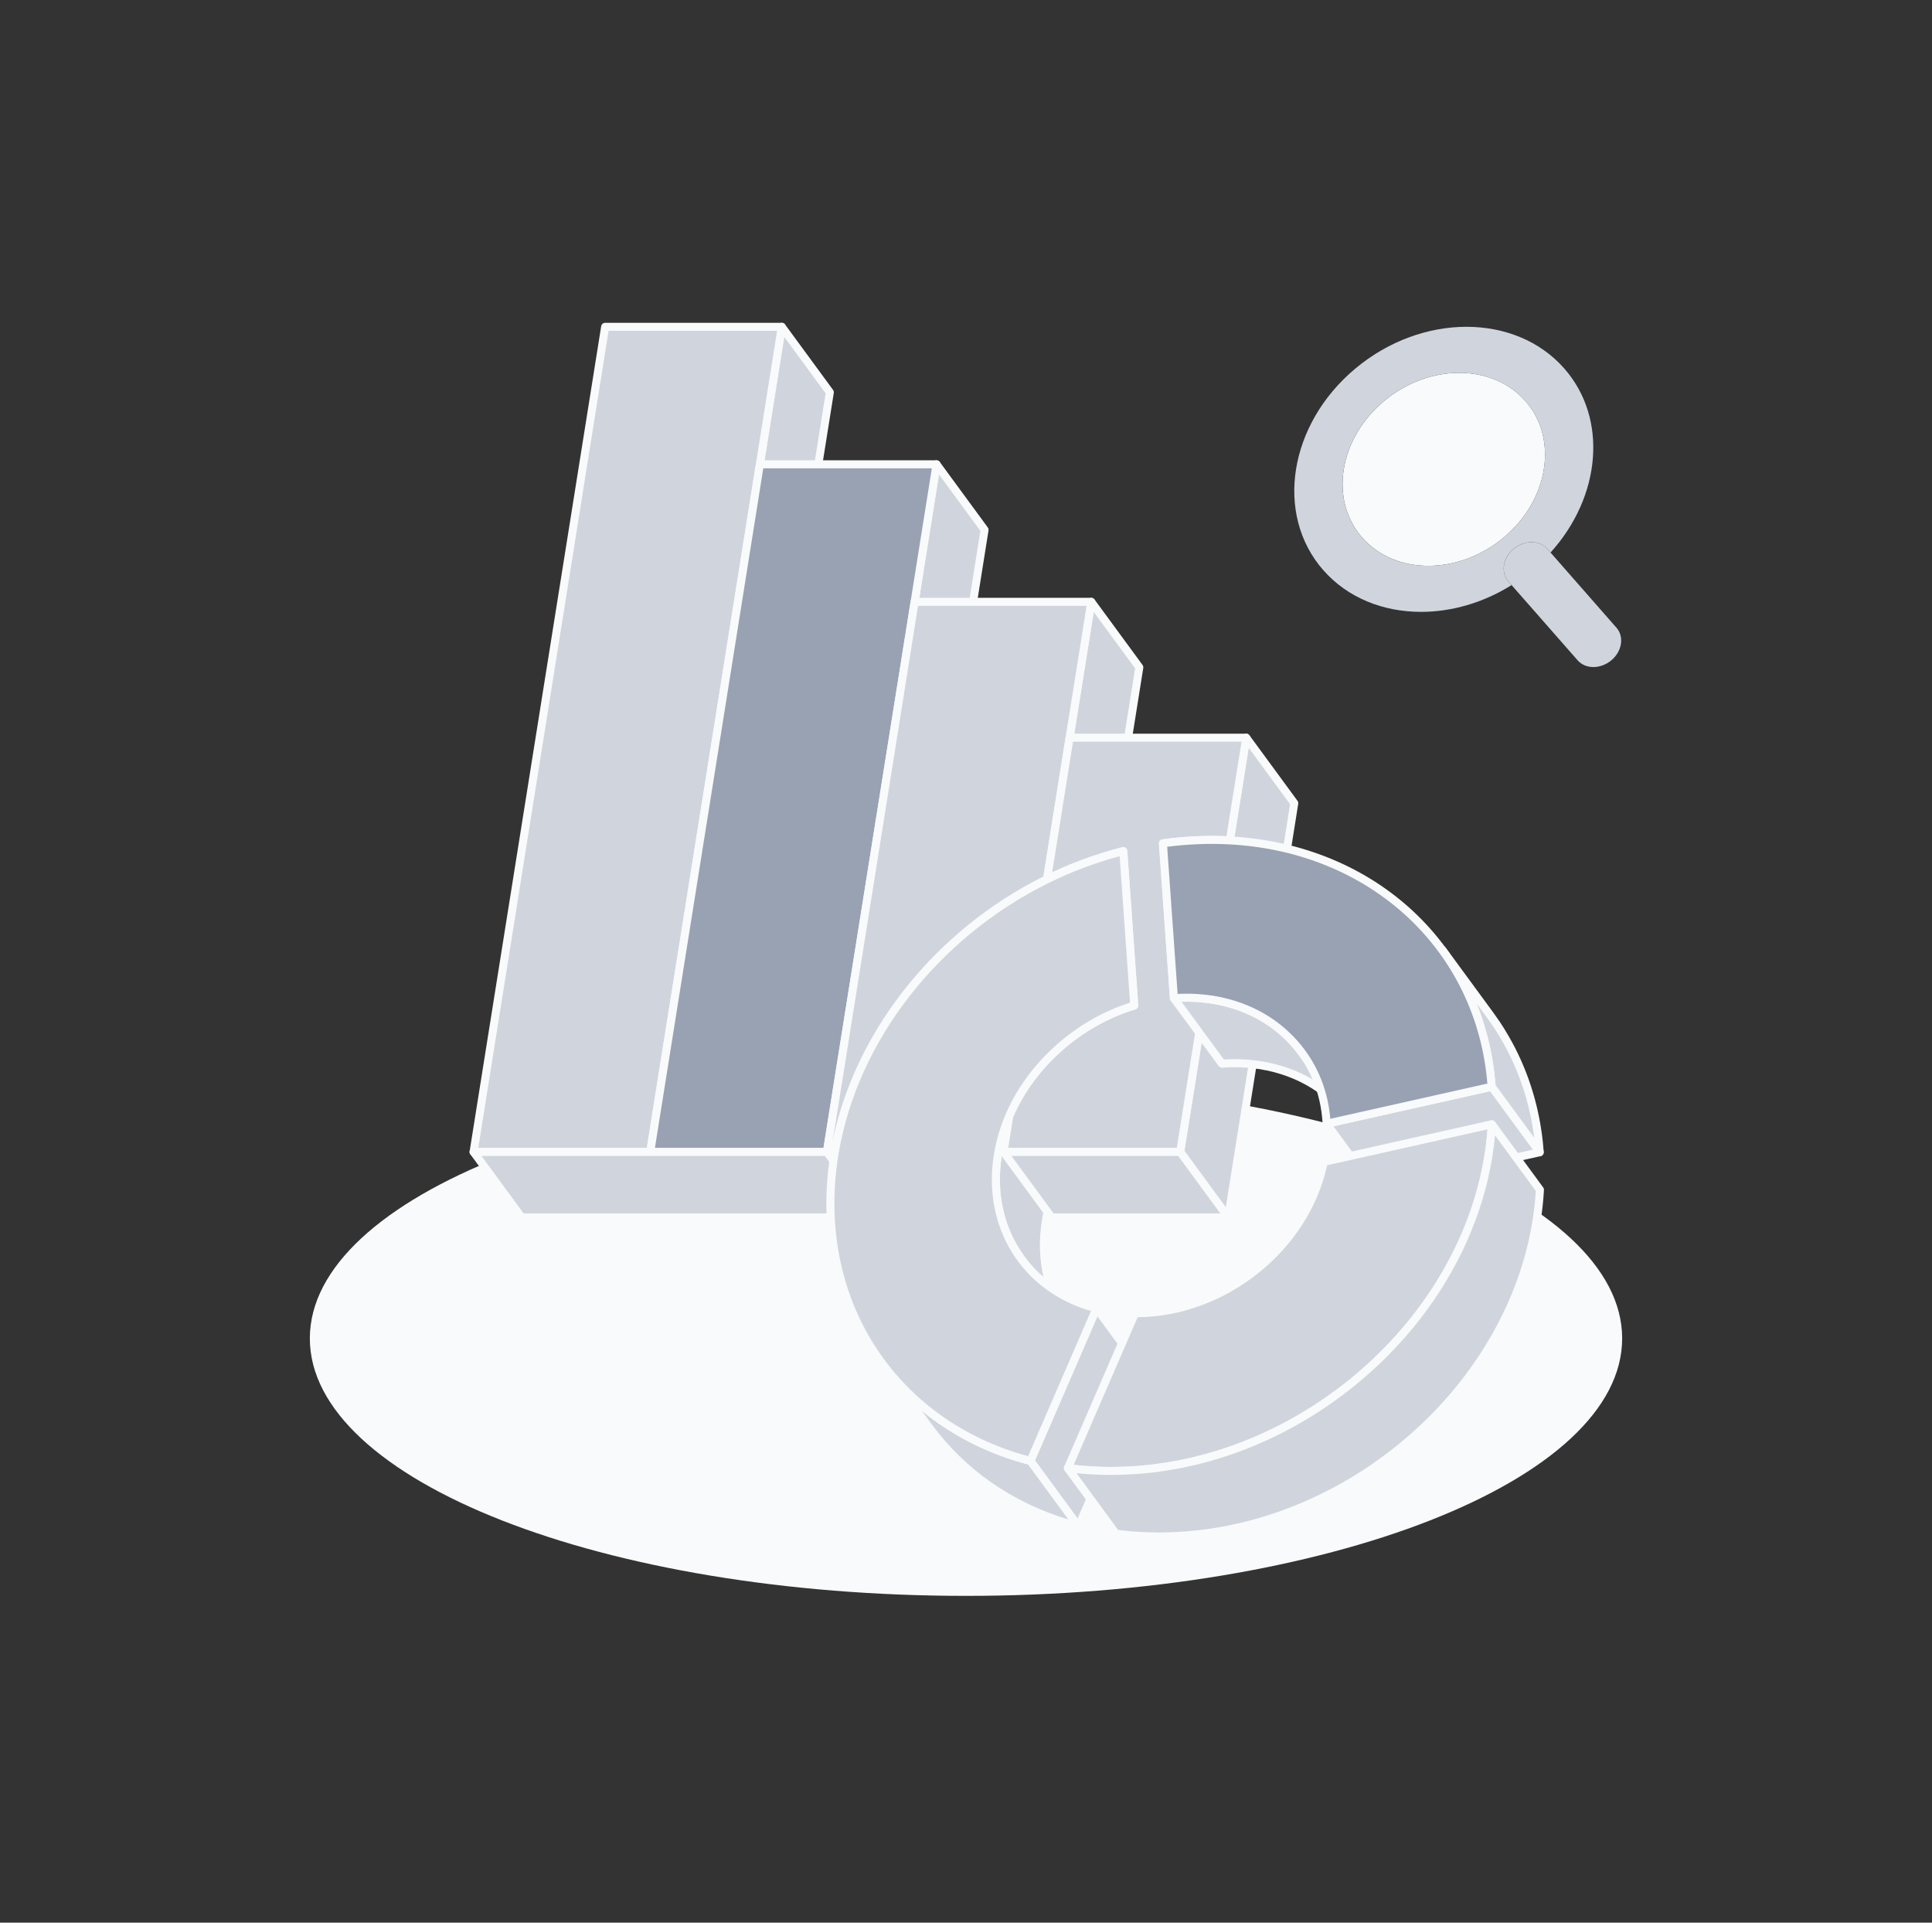 <svg width="201" height="200" viewBox="0 0 201 200" fill="none" xmlns="http://www.w3.org/2000/svg">
<rect x="0" y="0" width="201" height="200" fill="#333333" stroke="none"/>
<path d="M100.5 166.006C138.202 166.006 168.765 154.016 168.765 139.226C168.765 124.436 138.202 112.446 100.5 112.446C62.798 112.446 32.235 124.436 32.235 139.226C32.235 154.016 62.798 166.006 100.5 166.006Z" fill="#F9FAFB"/>
<path d="M81.337 33.995L86.334 40.809L72.645 126.641L67.647 119.828L81.337 33.995Z" fill="#D0D5DD"/>
<path d="M72.645 127.057C72.513 127.057 72.389 126.996 72.309 126.887L67.311 120.074C67.245 119.985 67.219 119.872 67.235 119.761L80.924 33.928C80.95 33.761 81.074 33.628 81.237 33.589C81.4 33.55 81.572 33.611 81.671 33.748L86.669 40.561C86.735 40.65 86.761 40.763 86.745 40.874L73.056 126.707C73.03 126.874 72.906 127.007 72.743 127.046C72.709 127.054 72.678 127.057 72.645 127.057ZM68.085 119.722L72.389 125.591L85.895 40.915L81.591 35.046L68.085 119.722Z" fill="#F9FAFB"/>
<path d="M97.436 48.3L102.432 55.113L91.025 126.641L86.028 119.828L97.436 48.3Z" fill="#D0D5DD"/>
<path d="M91.025 127.057C90.893 127.057 90.769 126.996 90.689 126.887L85.691 120.074C85.624 119.985 85.599 119.872 85.615 119.761L97.023 48.233C97.049 48.067 97.173 47.933 97.336 47.895C97.499 47.856 97.671 47.917 97.769 48.054L102.767 54.867C102.834 54.956 102.86 55.069 102.843 55.18L91.436 126.707C91.41 126.874 91.286 127.007 91.123 127.046C91.089 127.054 91.058 127.057 91.025 127.057ZM86.467 119.722L90.771 125.591L101.995 55.22L97.691 49.352L86.467 119.722Z" fill="#F9FAFB"/>
<path d="M113.533 62.606L118.532 69.418L113.928 98.28L108.93 91.467L113.533 62.606Z" fill="#D0D5DD"/>
<path d="M113.928 98.696C113.796 98.696 113.672 98.635 113.593 98.526L108.595 91.713C108.528 91.624 108.502 91.511 108.519 91.4L113.122 62.539C113.148 62.372 113.272 62.239 113.435 62.2C113.598 62.161 113.77 62.222 113.869 62.359L118.867 69.172C118.933 69.261 118.959 69.374 118.943 69.485L114.339 98.346C114.313 98.513 114.189 98.646 114.026 98.685C113.993 98.693 113.959 98.696 113.928 98.696ZM109.369 91.361L113.672 97.23L118.093 69.524L113.789 63.656L109.369 91.361Z" fill="#F9FAFB"/>
<path d="M129.656 76.737L134.654 83.55L132.95 94.233L127.952 87.42L129.656 76.737Z" fill="#D0D5DD"/>
<path d="M132.95 94.65C132.819 94.65 132.695 94.589 132.615 94.48L127.617 87.667C127.55 87.578 127.524 87.465 127.541 87.354L129.245 76.67C129.271 76.504 129.395 76.37 129.558 76.332C129.721 76.293 129.893 76.354 129.991 76.491L134.989 83.304C135.056 83.393 135.082 83.506 135.065 83.617L133.361 94.3C133.335 94.467 133.211 94.6 133.048 94.639C133.015 94.646 132.984 94.65 132.95 94.65ZM128.391 87.315L132.695 93.183L134.215 83.657L129.911 77.789L128.391 87.315Z" fill="#F9FAFB"/>
<path d="M125.328 103.883L130.324 110.696L127.781 126.641L122.783 119.828L125.328 103.883Z" fill="#D0D5DD"/>
<path d="M127.781 127.057C127.65 127.057 127.526 126.996 127.446 126.887L122.448 120.074C122.381 119.985 122.355 119.872 122.372 119.761L124.915 103.817C124.941 103.65 125.065 103.517 125.228 103.478C125.391 103.439 125.563 103.5 125.661 103.637L130.659 110.45C130.726 110.539 130.752 110.652 130.735 110.763L128.192 126.707C128.167 126.874 128.042 127.007 127.88 127.046C127.846 127.054 127.815 127.057 127.781 127.057ZM123.222 119.722L127.526 125.591L129.885 110.804L125.581 104.935L123.222 119.722Z" fill="#F9FAFB"/>
<path d="M81.337 33.995L67.646 119.828H49.27L62.959 33.995H81.337Z" fill="#D0D5DD"/>
<path d="M67.646 120.245H49.269C49.146 120.245 49.032 120.191 48.952 120.098C48.872 120.006 48.839 119.884 48.858 119.763L62.546 33.93C62.578 33.728 62.754 33.578 62.958 33.578H81.335C81.457 33.578 81.572 33.632 81.652 33.724C81.732 33.817 81.765 33.939 81.746 34.059L68.058 119.893C68.026 120.097 67.852 120.245 67.646 120.245ZM49.759 119.411H67.293L80.848 34.411H63.315L49.759 119.411Z" fill="#F9FAFB"/>
<path d="M97.435 48.3L86.028 119.828H67.647L79.056 48.3H97.435Z" fill="#98A2B3"/>
<path d="M86.028 120.244H67.648C67.526 120.244 67.412 120.191 67.332 120.098C67.252 120.006 67.219 119.883 67.237 119.763L78.645 48.235C78.676 48.033 78.852 47.883 79.056 47.883H97.436C97.558 47.883 97.673 47.937 97.752 48.03C97.832 48.122 97.865 48.245 97.847 48.365L86.439 119.893C86.406 120.096 86.232 120.244 86.028 120.244ZM68.136 119.411H85.671L96.945 48.717H79.41L68.136 119.411Z" fill="#F9FAFB"/>
<path d="M95.154 62.606H113.534L108.93 91.467C97.68 97.007 88.938 107.617 86.852 119.828H86.026L95.154 62.606Z" fill="#D0D5DD"/>
<path d="M86.852 120.244H86.026C85.904 120.244 85.789 120.191 85.71 120.098C85.63 120.006 85.597 119.883 85.615 119.763L94.741 62.541C94.773 62.339 94.949 62.189 95.152 62.189H113.532C113.654 62.189 113.769 62.243 113.849 62.335C113.928 62.428 113.962 62.55 113.943 62.67L109.339 91.531C109.319 91.665 109.234 91.78 109.112 91.839C97.623 97.496 89.251 108.248 87.262 119.896C87.23 120.098 87.056 120.244 86.852 120.244ZM95.51 63.022L86.584 118.981C88.836 107.439 97.182 96.859 108.552 91.189L113.045 63.022H95.51Z" fill="#F9FAFB"/>
<path d="M110.863 137.204C110.731 137.004 110.602 136.802 110.481 136.594C110.48 136.591 110.476 136.585 110.474 136.582C110.355 136.38 110.243 136.172 110.133 135.963C110.104 135.904 110.076 135.844 110.046 135.785C109.961 135.613 109.878 135.439 109.798 135.261C109.763 135.18 109.728 135.098 109.693 135.017C109.624 134.854 109.559 134.691 109.496 134.524C109.459 134.426 109.422 134.328 109.387 134.23C109.365 134.167 109.344 134.104 109.322 134.041C109.274 133.894 109.228 133.748 109.183 133.6C109.167 133.546 109.15 133.493 109.135 133.437C109.08 133.237 109.026 133.037 108.978 132.833C108.968 132.798 108.963 132.761 108.954 132.726C108.917 132.561 108.881 132.394 108.85 132.228C108.831 132.133 108.817 132.039 108.802 131.944C108.78 131.817 108.759 131.689 108.743 131.559C108.73 131.463 108.717 131.365 108.705 131.267C108.691 131.137 108.676 131.007 108.665 130.876C108.655 130.778 108.648 130.678 108.641 130.58C108.631 130.448 108.624 130.315 108.618 130.182C108.615 130.082 108.609 129.982 108.607 129.882C108.604 129.744 108.604 129.607 108.604 129.47C108.604 129.372 108.604 129.274 108.605 129.174C108.609 129.032 108.617 128.887 108.622 128.741C108.628 128.646 108.63 128.554 108.637 128.457C108.648 128.296 108.663 128.135 108.68 127.972C108.687 127.893 108.692 127.813 108.702 127.733C108.73 127.491 108.763 127.246 108.802 127.002C108.82 126.88 108.842 126.757 108.865 126.637C109.1 125.344 109.485 124.089 109.998 122.885L105 116.072C104.485 117.276 104.102 118.532 103.867 119.824C103.844 119.946 103.824 120.069 103.804 120.189C103.765 120.433 103.731 120.678 103.704 120.92C103.694 121 103.689 121.08 103.681 121.159C103.665 121.32 103.65 121.483 103.639 121.644C103.633 121.739 103.63 121.833 103.624 121.928C103.617 122.072 103.609 122.217 103.607 122.361C103.605 122.461 103.605 122.559 103.605 122.657C103.605 122.794 103.605 122.932 103.609 123.069C103.611 123.169 103.617 123.269 103.62 123.369C103.626 123.502 103.633 123.633 103.642 123.767C103.65 123.867 103.657 123.965 103.667 124.065C103.678 124.194 103.693 124.326 103.707 124.454C103.718 124.552 103.731 124.65 103.744 124.746C103.763 124.876 103.783 125.004 103.804 125.132C103.82 125.226 103.835 125.32 103.854 125.415C103.861 125.452 103.867 125.489 103.872 125.526C103.898 125.656 103.926 125.783 103.955 125.911C103.963 125.946 103.97 125.983 103.98 126.02C104.028 126.224 104.08 126.424 104.137 126.624C104.152 126.678 104.168 126.732 104.185 126.787C104.23 126.935 104.274 127.082 104.324 127.228C104.344 127.291 104.367 127.354 104.389 127.417C104.405 127.465 104.42 127.513 104.437 127.561C104.455 127.611 104.478 127.661 104.496 127.711C104.559 127.878 104.624 128.041 104.693 128.204C104.728 128.285 104.761 128.367 104.796 128.448C104.876 128.626 104.959 128.8 105.044 128.972C105.067 129.019 105.087 129.065 105.109 129.111C105.117 129.124 105.124 129.137 105.13 129.15C105.237 129.359 105.35 129.567 105.47 129.769C105.472 129.772 105.476 129.778 105.478 129.782C105.6 129.989 105.728 130.191 105.859 130.391C105.867 130.402 105.874 130.415 105.881 130.426C105.989 130.587 106.1 130.744 106.213 130.9L111.211 137.713C111.094 137.546 110.978 137.376 110.863 137.204Z" fill="#D0D5DD"/>
<path d="M111.218 138.13C111.091 138.13 110.963 138.07 110.881 137.959L110.879 137.957L105.883 131.146C105.765 130.985 105.65 130.82 105.541 130.657L105.52 130.626C105.372 130.402 105.242 130.196 105.124 129.993C105.12 129.987 105.115 129.976 105.113 129.97C105 129.776 104.885 129.569 104.766 129.341C104.757 129.326 104.75 129.313 104.744 129.3C104.729 129.272 104.716 129.243 104.702 129.211C104.694 129.194 104.685 129.176 104.678 129.159C104.579 128.963 104.496 128.787 104.422 128.619C104.387 128.541 104.353 128.461 104.32 128.382C104.244 128.2 104.176 128.03 104.111 127.859C104.103 127.839 104.096 127.82 104.089 127.802C104.076 127.77 104.063 127.737 104.05 127.706C104.039 127.676 104.029 127.644 104.018 127.615L104 127.557C103.978 127.493 103.955 127.428 103.933 127.361C103.883 127.211 103.837 127.059 103.791 126.907L103.774 126.852C103.763 126.815 103.752 126.778 103.741 126.741C103.681 126.528 103.626 126.319 103.579 126.119L103.555 126.007C103.524 125.867 103.494 125.739 103.47 125.611C103.465 125.587 103.461 125.563 103.457 125.537L103.45 125.494C103.435 125.411 103.42 125.328 103.405 125.243L103.398 125.202C103.376 125.07 103.355 124.939 103.337 124.806C103.324 124.706 103.311 124.606 103.298 124.504C103.283 124.37 103.268 124.237 103.255 124.104C103.246 124.002 103.237 123.9 103.229 123.798C103.22 123.663 103.213 123.526 103.207 123.389C103.203 123.287 103.198 123.183 103.196 123.082C103.192 122.941 103.192 122.8 103.192 122.659V122.591C103.192 122.513 103.192 122.433 103.194 122.354C103.198 122.207 103.205 122.057 103.213 121.909L103.216 121.817C103.22 121.75 103.222 121.685 103.228 121.619C103.239 121.454 103.255 121.287 103.272 121.12L103.279 121.032C103.283 120.98 103.289 120.928 103.294 120.874C103.324 120.617 103.357 120.365 103.396 120.124C103.416 119.998 103.437 119.874 103.461 119.75C103.698 118.45 104.089 117.157 104.622 115.909C104.681 115.772 104.809 115.676 104.957 115.659C105.107 115.643 105.252 115.706 105.341 115.826L110.339 122.639C110.426 122.757 110.444 122.913 110.385 123.048C109.876 124.239 109.504 125.472 109.278 126.711C109.255 126.83 109.235 126.948 109.216 127.069C109.179 127.296 109.148 127.537 109.12 127.782C109.115 127.826 109.111 127.872 109.107 127.917L109.098 128.015C109.083 128.172 109.066 128.33 109.055 128.487C109.052 128.546 109.048 128.606 109.046 128.667L109.042 128.763C109.035 128.904 109.028 129.044 109.026 129.183C109.024 129.257 109.024 129.33 109.024 129.402V129.47C109.024 129.604 109.024 129.737 109.028 129.869C109.029 129.965 109.035 130.063 109.039 130.159C109.044 130.289 109.052 130.419 109.061 130.546C109.068 130.643 109.076 130.739 109.085 130.835C109.096 130.963 109.111 131.089 109.126 131.215C109.137 131.309 109.148 131.404 109.161 131.498C109.178 131.624 109.198 131.748 109.218 131.872L109.224 131.906C109.237 131.987 109.252 132.067 109.266 132.148C109.298 132.311 109.331 132.472 109.366 132.632L109.389 132.735C109.433 132.924 109.483 133.117 109.541 133.32L109.587 133.478C109.629 133.62 109.674 133.763 109.72 133.904C109.741 133.965 109.761 134.026 109.783 134.087C109.809 134.163 109.837 134.237 109.866 134.311L109.889 134.372C109.95 134.533 110.013 134.691 110.079 134.848C110.116 134.935 110.148 135.011 110.181 135.085C110.252 135.244 110.329 135.409 110.422 135.593L110.461 135.672C110.476 135.704 110.491 135.735 110.507 135.767C110.615 135.976 110.726 136.178 110.837 136.365C110.839 136.369 110.846 136.382 110.848 136.385C110.955 136.569 111.078 136.761 111.213 136.967C111.333 137.146 111.444 137.307 111.554 137.456L111.557 137.459C111.692 137.644 111.653 137.906 111.468 138.041C111.389 138.104 111.304 138.13 111.218 138.13ZM105.111 116.926C104.741 117.902 104.463 118.9 104.279 119.902C104.257 120.02 104.237 120.139 104.218 120.259C104.181 120.487 104.15 120.728 104.122 120.972C104.116 121.017 104.113 121.063 104.109 121.107L104.1 121.206C104.085 121.363 104.068 121.52 104.057 121.678C104.054 121.737 104.05 121.796 104.048 121.856L104.044 121.952C104.037 122.093 104.029 122.233 104.028 122.372C104.026 122.446 104.026 122.519 104.026 122.591V122.659C104.026 122.793 104.026 122.926 104.029 123.057C104.031 123.156 104.037 123.252 104.041 123.348C104.046 123.478 104.053 123.606 104.063 123.733C104.07 123.83 104.078 123.926 104.087 124.022C104.098 124.148 104.111 124.276 104.126 124.4C104.137 124.494 104.148 124.589 104.161 124.683C104.178 124.809 104.198 124.933 104.218 125.057L104.226 125.098C104.239 125.176 104.252 125.256 104.266 125.333L104.285 125.443C104.309 125.563 104.335 125.683 104.363 125.802L104.389 125.922C104.433 126.111 104.483 126.307 104.541 126.507L104.587 126.665C104.629 126.809 104.674 126.95 104.72 127.093C104.741 127.154 104.761 127.215 104.783 127.276L104.807 127.346C104.815 127.37 104.822 127.393 104.831 127.417C104.839 127.437 104.848 127.457 104.855 127.48C104.866 127.507 104.878 127.535 104.889 127.563C104.95 127.722 105.013 127.882 105.079 128.041C105.116 128.13 105.148 128.204 105.181 128.278C105.252 128.435 105.329 128.602 105.422 128.785C105.435 128.811 105.446 128.835 105.459 128.861C105.468 128.88 105.476 128.9 105.487 128.919L105.505 128.952C105.618 129.169 105.726 129.365 105.837 129.554C105.841 129.559 105.846 129.57 105.848 129.576C105.955 129.757 106.076 129.95 106.213 130.157L106.231 130.187C106.337 130.344 106.444 130.498 106.555 130.65L108.774 133.676L108.768 133.657C108.757 133.622 108.746 133.587 108.737 133.55C108.676 133.333 108.622 133.13 108.576 132.928L108.552 132.817C108.513 132.646 108.478 132.474 108.446 132.302C108.429 132.217 108.415 132.13 108.402 132.043L108.396 132.009C108.374 131.878 108.353 131.746 108.335 131.613C108.322 131.513 108.309 131.413 108.296 131.313C108.279 131.18 108.266 131.046 108.253 130.911C108.244 130.809 108.235 130.707 108.229 130.606C108.22 130.47 108.213 130.333 108.207 130.196C108.203 130.094 108.198 129.993 108.196 129.889C108.192 129.748 108.192 129.607 108.192 129.467V129.398C108.192 129.32 108.192 129.241 108.194 129.161C108.198 129.015 108.205 128.865 108.213 128.717L108.216 128.624C108.22 128.557 108.222 128.493 108.228 128.426C108.239 128.261 108.255 128.094 108.272 127.93L108.279 127.841C108.283 127.789 108.289 127.737 108.294 127.685C108.324 127.428 108.357 127.176 108.396 126.935C108.416 126.809 108.437 126.685 108.461 126.561C108.683 125.337 109.042 124.12 109.529 122.941L105.111 116.926Z" fill="#F9FAFB"/>
<path d="M129.655 76.737L127.952 87.42C127.328 87.387 126.696 87.37 126.059 87.37C124.355 87.37 122.661 87.491 120.987 87.726L122.129 103.83C122.563 103.798 123.004 103.782 123.441 103.782C124.083 103.782 124.711 103.815 125.326 103.883L122.783 119.828H104.407L105.005 116.076C107.32 110.659 112.257 106.326 118.004 104.596L116.865 88.533C114.124 89.228 111.465 90.217 108.931 91.465L111.281 76.735H129.655V76.737Z" fill="#D0D5DD"/>
<path d="M122.783 120.244H104.407C104.285 120.244 104.17 120.191 104.091 120.098C104.011 120.006 103.978 119.883 103.996 119.763L104.594 116.011C104.6 115.978 104.609 115.944 104.622 115.913C106.917 110.544 111.855 106.12 117.565 104.298L116.485 89.065C113.974 89.735 111.496 90.668 109.115 91.841C108.976 91.909 108.809 91.894 108.683 91.802C108.557 91.709 108.494 91.556 108.518 91.4L110.868 76.67C110.9 76.469 111.076 76.319 111.28 76.319H129.657C129.78 76.319 129.894 76.372 129.974 76.465C130.054 76.557 130.087 76.68 130.068 76.8L128.365 87.483C128.331 87.695 128.146 87.844 127.931 87.833C125.802 87.719 123.6 87.804 121.433 88.083L122.518 103.385C123.47 103.339 124.444 103.365 125.372 103.467C125.485 103.48 125.589 103.537 125.657 103.628C125.726 103.719 125.755 103.833 125.737 103.946L123.194 119.891C123.163 120.096 122.989 120.244 122.783 120.244ZM104.894 119.411H122.428L124.844 104.256C123.961 104.183 123.041 104.18 122.161 104.244C122.05 104.252 121.941 104.217 121.857 104.144C121.774 104.072 121.722 103.969 121.715 103.859L120.572 87.756C120.557 87.537 120.713 87.344 120.93 87.313C123.148 87.004 125.398 86.893 127.598 86.987L129.167 77.154H111.633L109.465 90.746C111.83 89.637 114.28 88.759 116.759 88.132C116.88 88.102 117.005 88.126 117.105 88.198C117.205 88.27 117.268 88.383 117.278 88.506L118.417 104.569C118.43 104.763 118.307 104.941 118.12 104.996C112.524 106.68 107.657 110.969 105.405 116.193L104.894 119.411Z" fill="#F9FAFB"/>
<path d="M67.646 119.828H49.27L54.267 126.641H72.645H91.024L86.028 119.828H67.646Z" fill="#D0D5DD"/>
<path d="M91.024 127.057H54.267C54.133 127.057 54.009 126.994 53.931 126.887L48.933 120.074C48.841 119.948 48.826 119.78 48.898 119.639C48.968 119.498 49.113 119.411 49.27 119.411H86.028C86.161 119.411 86.285 119.474 86.363 119.581L91.361 126.394C91.454 126.52 91.469 126.689 91.396 126.83C91.326 126.97 91.181 127.057 91.024 127.057ZM54.478 126.224H90.202L85.815 120.244H50.093L54.478 126.224Z" fill="#F9FAFB"/>
<path d="M122.783 119.828H104.407L109.404 126.641H127.781L122.783 119.828Z" fill="#D0D5DD"/>
<path d="M127.781 127.057H109.403C109.27 127.057 109.146 126.994 109.068 126.887L104.07 120.074C103.977 119.948 103.963 119.78 104.035 119.639C104.105 119.498 104.25 119.411 104.407 119.411H122.785C122.918 119.411 123.042 119.474 123.12 119.582L128.118 126.394C128.211 126.52 128.226 126.689 128.153 126.83C128.081 126.97 127.939 127.057 127.781 127.057ZM109.615 126.224H126.959L122.572 120.244H105.227L109.615 126.224Z" fill="#F9FAFB"/>
<path d="M151.1 100.348C151.252 100.591 151.402 100.837 151.546 101.085C151.587 101.156 151.626 101.226 151.667 101.296C151.771 101.478 151.872 101.657 151.971 101.841C152.019 101.93 152.067 102.02 152.115 102.111C152.2 102.274 152.284 102.437 152.367 102.602C152.422 102.715 152.478 102.826 152.534 102.939C152.611 103.1 152.687 103.261 152.761 103.424C152.811 103.535 152.863 103.646 152.913 103.757C152.989 103.93 153.061 104.102 153.134 104.276C153.178 104.382 153.222 104.485 153.265 104.591C153.346 104.793 153.422 104.996 153.5 105.202C153.53 105.282 153.561 105.357 153.589 105.437C153.622 105.528 153.652 105.62 153.684 105.711C153.763 105.937 153.841 106.163 153.915 106.391C153.954 106.513 153.989 106.635 154.028 106.757C154.089 106.957 154.15 107.156 154.208 107.357C154.245 107.491 154.28 107.628 154.317 107.763C154.369 107.956 154.419 108.148 154.465 108.344C154.498 108.485 154.532 108.628 154.563 108.769C154.606 108.961 154.648 109.152 154.687 109.346C154.721 109.513 154.754 109.68 154.785 109.848C154.809 109.974 154.832 110.1 154.854 110.226C154.885 110.413 154.915 110.604 154.943 110.793C154.961 110.913 154.98 111.033 154.996 111.156C155.024 111.365 155.05 111.576 155.074 111.787C155.085 111.889 155.1 111.993 155.109 112.094C155.143 112.409 155.171 112.726 155.193 113.043L160.191 119.856C160.169 119.537 160.139 119.22 160.108 118.907C160.096 118.804 160.084 118.702 160.072 118.6C160.048 118.389 160.024 118.178 159.995 117.969C159.978 117.848 159.959 117.728 159.941 117.607C159.913 117.417 159.884 117.228 159.852 117.039C159.83 116.913 159.808 116.787 159.784 116.661C159.765 116.559 159.748 116.456 159.728 116.354C159.715 116.289 159.698 116.224 159.685 116.159C159.646 115.967 159.604 115.774 159.561 115.582C159.53 115.439 159.498 115.298 159.463 115.157C159.417 114.963 159.365 114.77 159.315 114.576C159.28 114.441 159.245 114.306 159.206 114.17C159.148 113.969 159.089 113.77 159.028 113.57C158.991 113.448 158.954 113.324 158.915 113.202C158.841 112.974 158.763 112.748 158.684 112.524C158.656 112.443 158.63 112.361 158.6 112.28C158.596 112.269 158.593 112.259 158.589 112.25C158.561 112.17 158.53 112.094 158.5 112.015C158.424 111.809 158.346 111.606 158.265 111.404C158.222 111.298 158.178 111.196 158.135 111.093C158.063 110.919 157.989 110.744 157.913 110.572C157.863 110.461 157.813 110.35 157.761 110.239C157.687 110.076 157.611 109.915 157.534 109.754C157.48 109.641 157.422 109.528 157.367 109.417C157.326 109.335 157.287 109.254 157.246 109.172C157.204 109.089 157.159 109.007 157.115 108.924C157.067 108.833 157.021 108.743 156.971 108.654C156.872 108.47 156.771 108.289 156.667 108.109C156.626 108.039 156.587 107.967 156.546 107.898C156.402 107.65 156.254 107.404 156.1 107.161C156.076 107.122 156.05 107.085 156.026 107.046C155.919 106.878 155.811 106.709 155.7 106.544C155.682 106.519 155.663 106.493 155.645 106.467C155.446 106.174 155.246 105.883 155.037 105.598L150.039 98.785C150.248 99.07 150.45 99.359 150.646 99.654C150.776 99.846 150.902 100.039 151.026 100.235C151.048 100.272 151.074 100.309 151.1 100.348Z" fill="#D0D5DD"/>
<path d="M160.185 120.276C160.055 120.276 159.929 120.215 159.85 120.106L154.852 113.293C154.805 113.23 154.777 113.154 154.772 113.076C154.75 112.776 154.724 112.47 154.689 112.141C154.683 112.08 154.676 112.02 154.668 111.959L154.653 111.837C154.629 111.63 154.605 111.422 154.577 111.215C154.566 111.13 154.553 111.046 154.54 110.963L154.524 110.857C154.496 110.67 154.466 110.485 154.435 110.3C154.415 110.178 154.392 110.056 154.368 109.933C154.337 109.761 154.305 109.596 154.272 109.432C154.233 109.241 154.192 109.052 154.15 108.863L154.144 108.837C154.115 108.706 154.085 108.576 154.053 108.444C154.007 108.252 153.957 108.063 153.907 107.872L153.879 107.765C153.853 107.669 153.827 107.57 153.802 107.474C153.746 107.276 153.685 107.08 153.626 106.882L153.587 106.75C153.563 106.672 153.54 106.594 153.516 106.519C153.444 106.294 153.366 106.07 153.289 105.848L153.248 105.728C153.231 105.678 153.215 105.628 153.196 105.58C153.179 105.535 153.163 105.493 153.146 105.45L153.107 105.348C153.031 105.146 152.955 104.946 152.876 104.746C152.848 104.68 152.82 104.611 152.792 104.544L152.748 104.437C152.677 104.267 152.605 104.094 152.531 103.926C152.492 103.839 152.453 103.752 152.413 103.665L152.381 103.598C152.307 103.437 152.233 103.278 152.157 103.12C152.103 103.009 152.048 102.898 151.994 102.789C151.913 102.628 151.831 102.467 151.746 102.306C151.7 102.217 151.653 102.128 151.605 102.039C151.507 101.859 151.407 101.68 151.305 101.502L151.257 101.419C151.233 101.378 151.211 101.335 151.187 101.294C151.035 101.035 150.892 100.798 150.748 100.569L150.674 100.456C150.552 100.263 150.426 100.072 150.3 99.883C150.085 99.565 149.89 99.285 149.702 99.03C149.566 98.844 149.605 98.583 149.79 98.446C149.976 98.311 150.237 98.35 150.374 98.535L155.372 105.348C155.568 105.615 155.77 105.904 155.989 106.23L156.009 106.257C156.022 106.274 156.033 106.291 156.044 106.309C156.157 106.478 156.266 106.648 156.376 106.82L156.452 106.939C156.6 107.174 156.752 107.426 156.903 107.687C156.929 107.732 156.955 107.776 156.979 107.822L157.026 107.904C157.131 108.087 157.233 108.27 157.335 108.457C157.385 108.548 157.433 108.641 157.481 108.732L157.531 108.826C157.559 108.878 157.587 108.93 157.615 108.982C157.64 109.032 157.665 109.082 157.689 109.132L157.737 109.23C157.794 109.343 157.85 109.457 157.905 109.572C157.985 109.735 158.061 109.9 158.137 110.067L158.17 110.137C158.211 110.226 158.252 110.315 158.29 110.404C158.368 110.58 158.442 110.756 158.516 110.933L158.559 111.035C158.589 111.107 158.62 111.178 158.648 111.25C158.731 111.456 158.809 111.663 158.887 111.872L158.922 111.967C158.94 112.015 158.959 112.063 158.977 112.111L158.989 112.141C159.007 112.189 159.022 112.239 159.039 112.287L159.074 112.389C159.153 112.617 159.233 112.846 159.307 113.078C159.333 113.159 159.359 113.243 159.383 113.324L159.422 113.452C159.483 113.654 159.546 113.856 159.603 114.061C159.633 114.163 159.659 114.267 159.687 114.37L159.715 114.472C159.766 114.669 159.818 114.865 159.866 115.061C159.9 115.194 159.929 115.33 159.959 115.465L159.965 115.493C160.009 115.687 160.052 115.882 160.09 116.078L160.109 116.159C160.118 116.198 160.126 116.237 160.133 116.276C160.146 116.339 160.157 116.402 160.168 116.465L160.19 116.587C160.215 116.719 160.239 116.844 160.259 116.97C160.292 117.161 160.322 117.354 160.35 117.546L160.366 117.652C160.379 117.739 160.392 117.826 160.405 117.913C160.435 118.126 160.459 118.339 160.485 118.554L160.498 118.667C160.505 118.733 160.515 118.798 160.52 118.865C160.555 119.204 160.583 119.519 160.605 119.828C160.618 120.013 160.507 120.185 160.333 120.248C160.281 120.267 160.233 120.276 160.185 120.276ZM155.594 112.894L159.62 118.383C159.605 118.263 159.59 118.144 159.574 118.026C159.563 117.943 159.55 117.859 159.537 117.776L159.52 117.669C159.492 117.481 159.463 117.294 159.431 117.109C159.411 116.987 159.387 116.865 159.365 116.741L159.34 116.606C159.331 116.548 159.32 116.491 159.309 116.435C159.303 116.404 159.296 116.372 159.289 116.341C159.281 116.307 159.274 116.276 159.268 116.243C159.229 116.052 159.189 115.863 159.146 115.674L159.14 115.646C159.111 115.515 159.081 115.385 159.05 115.256C159.003 115.063 158.953 114.874 158.903 114.683L158.876 114.58C158.85 114.482 158.824 114.383 158.796 114.285C158.74 114.087 158.681 113.891 158.62 113.694L158.579 113.561C158.557 113.483 158.533 113.407 158.509 113.332C158.437 113.107 158.359 112.885 158.281 112.663C158.268 112.624 158.255 112.585 158.242 112.548C158.229 112.506 158.215 112.465 158.2 112.422L158.189 112.394C158.172 112.348 158.155 112.306 158.139 112.263L158.1 112.161C158.024 111.959 157.948 111.757 157.868 111.559C157.84 111.491 157.813 111.424 157.785 111.357L157.74 111.254C157.668 111.082 157.598 110.911 157.522 110.741C157.485 110.656 157.444 110.57 157.405 110.485L157.372 110.413C157.298 110.254 157.224 110.093 157.148 109.935C157.094 109.824 157.039 109.713 156.985 109.604L156.933 109.498C156.911 109.454 156.889 109.407 156.866 109.365C156.842 109.317 156.816 109.27 156.792 109.222L156.739 109.12C156.692 109.032 156.646 108.943 156.598 108.854C156.5 108.674 156.4 108.494 156.298 108.317L156.25 108.232C156.227 108.191 156.203 108.15 156.179 108.109C156.031 107.856 155.883 107.611 155.74 107.383L155.666 107.27C155.561 107.106 155.455 106.939 155.346 106.776L155.292 106.7C155.077 106.382 154.883 106.102 154.694 105.844L153.622 104.383C153.629 104.402 153.637 104.42 153.644 104.439C153.726 104.644 153.805 104.852 153.883 105.059L153.918 105.154C153.937 105.202 153.955 105.25 153.974 105.3C153.994 105.356 154.013 105.411 154.031 105.467L154.07 105.578C154.15 105.807 154.231 106.037 154.305 106.269C154.331 106.35 154.357 106.433 154.381 106.515L154.42 106.641C154.481 106.843 154.544 107.046 154.602 107.25C154.629 107.352 154.657 107.454 154.683 107.556L154.711 107.661C154.763 107.857 154.815 108.054 154.863 108.25C154.896 108.385 154.926 108.52 154.957 108.656L154.963 108.682C155.007 108.876 155.05 109.07 155.089 109.267C155.124 109.435 155.155 109.606 155.187 109.776C155.211 109.909 155.235 110.033 155.255 110.159C155.289 110.35 155.318 110.543 155.346 110.733L155.361 110.837C155.374 110.924 155.387 111.013 155.4 111.102C155.429 111.315 155.453 111.528 155.477 111.741L155.49 111.857C155.498 111.922 155.507 111.989 155.513 112.054C155.55 112.348 155.574 112.624 155.594 112.894Z" fill="#F9FAFB"/>
<path d="M155.187 113.044L160.185 119.859L143.017 123.706L138.019 116.893L155.187 113.044Z" fill="#D0D5DD"/>
<path d="M143.017 124.122C142.885 124.122 142.761 124.061 142.681 123.952L137.683 117.139C137.6 117.026 137.58 116.878 137.63 116.746C137.68 116.615 137.791 116.517 137.928 116.485L155.096 112.637C155.259 112.6 155.426 112.663 155.524 112.796L160.522 119.609C160.605 119.722 160.626 119.87 160.576 120.002C160.526 120.133 160.415 120.232 160.278 120.263L143.109 124.111C143.076 124.12 143.046 124.122 143.017 124.122ZM138.731 117.159L143.191 123.239L159.472 119.591L155.013 113.511L138.731 117.159Z" fill="#F9FAFB"/>
<path d="M114.078 136.1L119.074 142.913L112.2 158.787L107.202 151.972L114.078 136.1Z" fill="#D0D5DD"/>
<path d="M112.2 159.204C112.069 159.204 111.943 159.141 111.865 159.033L106.867 152.22C106.78 152.102 106.761 151.944 106.821 151.807L113.696 135.935C113.756 135.798 113.883 135.704 114.032 135.687C114.18 135.67 114.326 135.735 114.415 135.856L119.413 142.669C119.5 142.787 119.519 142.944 119.459 143.082L112.583 158.954C112.524 159.091 112.396 159.185 112.248 159.202C112.23 159.202 112.215 159.204 112.2 159.204ZM107.68 151.919L112.106 157.954L118.598 142.967L114.172 136.932L107.68 151.919Z" fill="#F9FAFB"/>
<path d="M96.611 148.415L91.613 141.602C95.271 146.589 100.665 150.27 107.202 151.972L112.2 158.785C105.661 157.085 100.269 153.402 96.611 148.415Z" fill="#D0D5DD"/>
<path d="M112.2 159.204C112.165 159.204 112.129 159.2 112.094 159.191C105.546 157.485 100.076 153.846 96.274 148.663L91.276 141.85C91.141 141.665 91.18 141.404 91.365 141.267C91.55 141.13 91.811 141.17 91.948 141.356C95.635 146.382 100.944 149.913 107.305 151.57C107.398 151.595 107.479 151.65 107.537 151.728L112.535 158.541C112.639 158.683 112.642 158.876 112.544 159.02C112.465 159.137 112.335 159.204 112.2 159.204ZM95.9 146.743L96.946 148.169C100.407 152.887 105.3 156.289 111.148 158.057L106.954 152.337C102.774 151.23 99.039 149.33 95.9 146.743Z" fill="#F9FAFB"/>
<mask id="mask0_1572_12967" style="mask-type:luminance" maskUnits="userSpaceOnUse" x="91" y="141" width="22" height="18">
<mask id="mask1_1572_12967" style="mask-type:luminance" maskUnits="userSpaceOnUse" x="91" y="141" width="22" height="18">
<path d="M96.611 148.415L91.613 141.602C95.271 146.589 100.665 150.27 107.202 151.972L112.2 158.785C105.661 157.085 100.269 153.402 96.611 148.415Z" fill="white"/>
</mask>
<g mask="url(#mask1_1572_12967)">
<path d="M112.2 159.204C112.165 159.204 112.129 159.2 112.094 159.191C105.546 157.485 100.076 153.846 96.274 148.663L91.276 141.85C91.141 141.665 91.18 141.404 91.365 141.267C91.55 141.13 91.811 141.17 91.948 141.356C95.635 146.382 100.944 149.913 107.305 151.57C107.398 151.595 107.479 151.65 107.537 151.728L112.535 158.541C112.639 158.683 112.642 158.876 112.544 159.02C112.465 159.137 112.335 159.204 112.2 159.204ZM95.9 146.743L96.946 148.169C100.407 152.887 105.3 156.289 111.148 158.057L106.954 152.337C102.774 151.23 99.039 149.33 95.9 146.743Z" fill="white"/>
</g>
</mask>
<g mask="url(#mask0_1572_12967)">
<path d="M107.202 151.972L112.2 158.785C105.663 157.083 100.269 153.402 96.611 148.415L91.613 141.602C95.271 146.589 100.665 150.27 107.202 151.972Z" fill="#D0D5DD"/>
<path d="M112.2 159.204C112.165 159.204 112.129 159.2 112.094 159.191C105.546 157.485 100.076 153.846 96.274 148.663L91.276 141.85C91.141 141.665 91.18 141.404 91.365 141.267C91.55 141.13 91.811 141.17 91.948 141.356C95.635 146.382 100.944 149.913 107.305 151.57C107.398 151.595 107.479 151.65 107.537 151.728L112.535 158.541C112.639 158.683 112.642 158.876 112.544 159.02C112.465 159.137 112.335 159.204 112.2 159.204ZM95.9 146.743L96.946 148.169C100.407 152.887 105.3 156.289 111.148 158.057L106.954 152.337C102.774 151.23 99.039 149.33 95.9 146.743Z" fill="#F9FAFB"/>
</g>
<path d="M155.206 116.948C155.147 118.017 155.032 119.096 154.858 120.194C151.967 138.319 134.382 153.015 115.591 153.015C114.051 153.015 112.552 152.917 111.101 152.726L118.086 136.606H118.208C127.371 136.606 135.958 129.617 137.721 120.867L155.206 116.948Z" fill="#D0D5DD"/>
<path d="M115.591 153.432C114.045 153.432 112.515 153.333 111.045 153.139C110.915 153.122 110.8 153.045 110.737 152.932C110.672 152.819 110.665 152.68 110.717 152.561L117.702 136.441C117.769 136.289 117.919 136.189 118.083 136.189H118.206C127.178 136.189 135.569 129.422 137.309 120.785C137.343 120.624 137.467 120.496 137.626 120.461L155.111 116.543C155.239 116.515 155.372 116.546 155.472 116.632C155.572 116.717 155.626 116.843 155.619 116.972C155.559 118.057 155.441 119.163 155.265 120.261C152.352 138.55 134.552 153.432 115.591 153.432ZM111.702 152.38C112.967 152.524 114.272 152.598 115.589 152.598C134.159 152.598 151.589 138.032 154.445 120.128C154.585 119.244 154.689 118.356 154.754 117.476L138.072 121.215C136.15 130.052 127.563 136.946 118.358 137.022L111.702 152.38Z" fill="#F9FAFB"/>
<path d="M157.681 134.707C157.785 134.456 157.885 134.2 157.983 133.946C158.013 133.869 158.042 133.793 158.072 133.715C158.194 133.391 158.311 133.065 158.422 132.737C158.446 132.665 158.47 132.591 158.494 132.519C158.583 132.256 158.666 131.993 158.75 131.728C158.781 131.628 158.811 131.528 158.84 131.428C158.926 131.144 159.007 130.861 159.083 130.576C159.098 130.522 159.115 130.467 159.127 130.413C159.216 130.078 159.3 129.739 159.379 129.4C159.4 129.311 159.42 129.22 159.44 129.13C159.5 128.869 159.555 128.606 159.609 128.343C159.629 128.243 159.65 128.144 159.668 128.044C159.735 127.7 159.796 127.356 159.852 127.007C160.026 125.911 160.142 124.83 160.2 123.761L155.202 116.948C155.142 118.017 155.027 119.096 154.853 120.194C154.798 120.541 154.735 120.887 154.67 121.232C154.652 121.332 154.631 121.43 154.611 121.53C154.557 121.793 154.502 122.056 154.442 122.317C154.422 122.407 154.403 122.496 154.381 122.587C154.302 122.926 154.218 123.263 154.129 123.6C154.115 123.654 154.1 123.707 154.085 123.763C154.007 124.048 153.926 124.332 153.842 124.615C153.813 124.715 153.781 124.815 153.752 124.915C153.67 125.18 153.585 125.443 153.496 125.706C153.472 125.778 153.448 125.852 153.424 125.924C153.311 126.252 153.194 126.578 153.074 126.902C153.044 126.98 153.015 127.056 152.985 127.133C152.887 127.389 152.787 127.643 152.683 127.894C152.644 127.991 152.603 128.087 152.565 128.183C152.446 128.465 152.326 128.746 152.2 129.024C152.181 129.065 152.165 129.106 152.146 129.146C152.002 129.467 151.85 129.783 151.696 130.1C151.653 130.185 151.611 130.27 151.568 130.357C151.446 130.602 151.322 130.844 151.196 131.087C151.152 131.17 151.109 131.256 151.063 131.339C150.898 131.648 150.727 131.957 150.553 132.263C150.529 132.304 150.505 132.344 150.483 132.385C150.329 132.654 150.172 132.919 150.011 133.183C149.95 133.283 149.889 133.383 149.827 133.482C149.733 133.635 149.637 133.787 149.54 133.939C149.472 134.046 149.403 134.152 149.335 134.259C149.235 134.413 149.133 134.565 149.031 134.719C148.963 134.82 148.894 134.922 148.826 135.024C148.716 135.183 148.605 135.343 148.492 135.5C148.427 135.591 148.363 135.683 148.298 135.774C148.163 135.963 148.024 136.15 147.885 136.337C147.842 136.393 147.802 136.45 147.759 136.506C147.411 136.967 147.052 137.422 146.683 137.87C146.679 137.874 146.677 137.878 146.674 137.882C146.303 138.332 145.922 138.774 145.531 139.209C145.522 139.219 145.515 139.228 145.505 139.237C145.14 139.643 144.77 140.041 144.389 140.432C144.383 140.437 144.377 140.444 144.372 140.45C143.996 140.837 143.611 141.215 143.22 141.587C143.2 141.606 143.181 141.624 143.161 141.644C142.789 141.998 142.409 142.343 142.022 142.683C141.987 142.715 141.952 142.746 141.916 142.778C141.54 143.107 141.157 143.428 140.77 143.744C140.724 143.783 140.676 143.822 140.629 143.859C140.239 144.174 139.842 144.483 139.44 144.785C139.389 144.824 139.335 144.865 139.283 144.904C138.883 145.202 138.477 145.491 138.068 145.774C138.013 145.813 137.955 145.852 137.9 145.891C137.465 146.189 137.024 146.478 136.577 146.759C136.524 146.793 136.472 146.826 136.418 146.859C135.968 147.141 135.511 147.413 135.05 147.678C134.987 147.713 134.926 147.75 134.865 147.785C134.685 147.887 134.505 147.985 134.324 148.085C134.233 148.135 134.14 148.187 134.05 148.235C133.798 148.37 133.542 148.504 133.289 148.635C133.268 148.646 133.248 148.657 133.227 148.669C132.952 148.809 132.672 148.946 132.394 149.082C132.307 149.124 132.22 149.163 132.131 149.206C131.939 149.296 131.744 149.387 131.55 149.476C131.465 149.515 131.377 149.552 131.292 149.591C131.039 149.704 130.785 149.815 130.529 149.922C130.435 149.963 130.34 150.002 130.246 150.041C129.92 150.176 129.592 150.307 129.261 150.435C129.257 150.437 129.253 150.439 129.25 150.439C128.916 150.567 128.581 150.689 128.244 150.807C128.148 150.841 128.053 150.874 127.957 150.907C127.696 150.998 127.433 151.085 127.17 151.17C127.087 151.196 127.003 151.224 126.92 151.252C126.522 151.378 126.122 151.496 125.718 151.607C125.637 151.63 125.553 151.652 125.47 151.676C125.057 151.789 124.644 151.896 124.227 151.994C124.202 152 124.176 152.006 124.152 152.011C123.75 152.106 123.344 152.193 122.94 152.274C122.866 152.289 122.79 152.306 122.716 152.32C122.305 152.4 121.894 152.474 121.481 152.541C121.398 152.554 121.316 152.567 121.233 152.58C120.807 152.646 120.379 152.707 119.952 152.757C119.937 152.759 119.922 152.761 119.907 152.763C119.489 152.813 119.066 152.854 118.646 152.889C118.566 152.896 118.487 152.904 118.407 152.909C117.989 152.943 117.57 152.967 117.15 152.985C117.068 152.989 116.985 152.991 116.903 152.994C116.466 153.011 116.031 153.02 115.592 153.02C114.052 153.02 112.553 152.922 111.102 152.732L116.1 159.544C117.553 159.737 119.05 159.833 120.59 159.833C121.027 159.833 121.465 159.822 121.902 159.807C121.983 159.804 122.066 159.802 122.148 159.798C122.568 159.78 122.987 159.756 123.405 159.722C123.485 159.717 123.565 159.709 123.644 159.702C124.066 159.667 124.487 159.626 124.905 159.576C124.92 159.574 124.935 159.572 124.95 159.57C125.377 159.519 125.805 159.457 126.229 159.393C126.313 159.38 126.396 159.367 126.479 159.354C126.892 159.287 127.303 159.213 127.713 159.133C127.789 159.119 127.863 159.102 127.939 159.087C128.342 159.006 128.746 158.919 129.148 158.824C129.174 158.819 129.202 158.813 129.227 158.806C129.642 158.707 130.057 158.598 130.468 158.487C130.552 158.465 130.633 158.443 130.716 158.419C131.118 158.306 131.518 158.187 131.916 158.063C131.94 158.056 131.966 158.048 131.99 158.041C132.05 158.022 132.109 158 132.17 157.981C132.433 157.896 132.694 157.809 132.955 157.72C133.052 157.687 133.148 157.654 133.244 157.62C133.581 157.502 133.916 157.38 134.25 157.252C134.255 157.25 134.261 157.248 134.266 157.246C134.594 157.12 134.92 156.989 135.246 156.854C135.34 156.815 135.437 156.774 135.531 156.733C135.785 156.626 136.039 156.517 136.29 156.404C136.348 156.378 136.405 156.356 136.461 156.33C136.49 156.317 136.52 156.302 136.55 156.287C136.742 156.2 136.935 156.109 137.126 156.019C137.215 155.976 137.303 155.935 137.392 155.893C137.672 155.757 137.95 155.62 138.226 155.48C138.246 155.469 138.266 155.457 138.287 155.448C138.542 155.317 138.796 155.185 139.05 155.048C139.142 154.998 139.233 154.948 139.324 154.898C139.505 154.8 139.685 154.7 139.865 154.598C139.896 154.58 139.927 154.565 139.957 154.546C139.989 154.528 140.018 154.509 140.05 154.491C140.511 154.226 140.966 153.954 141.416 153.672C141.47 153.639 141.524 153.604 141.577 153.57C142.024 153.289 142.465 153 142.898 152.704C142.922 152.687 142.946 152.672 142.97 152.657C143.003 152.635 143.035 152.609 143.068 152.587C143.477 152.304 143.883 152.015 144.283 151.717C144.337 151.678 144.389 151.637 144.44 151.598C144.842 151.296 145.239 150.989 145.629 150.672C145.646 150.659 145.665 150.644 145.683 150.632C145.713 150.607 145.74 150.582 145.772 150.557C146.159 150.241 146.542 149.92 146.918 149.591C146.953 149.559 146.989 149.528 147.024 149.496C147.409 149.157 147.789 148.811 148.161 148.459C148.166 148.454 148.172 148.448 148.179 148.443C148.194 148.43 148.207 148.415 148.222 148.402C148.613 148.03 148.998 147.652 149.374 147.265C149.379 147.259 149.385 147.252 149.392 147.246C149.772 146.856 150.144 146.457 150.509 146.054C150.515 146.046 150.522 146.041 150.527 146.033C150.529 146.032 150.531 146.028 150.533 146.026C150.924 145.591 151.305 145.148 151.676 144.698C151.679 144.694 151.681 144.691 151.685 144.687C152.053 144.239 152.413 143.785 152.761 143.322C152.765 143.319 152.768 143.315 152.77 143.309C152.809 143.257 152.846 143.206 152.885 143.154C153.024 142.967 153.163 142.78 153.3 142.589C153.365 142.498 153.427 142.407 153.492 142.317C153.605 142.157 153.716 141.998 153.827 141.837C153.896 141.737 153.965 141.635 154.033 141.533C154.135 141.382 154.237 141.228 154.339 141.074C154.407 140.969 154.476 140.861 154.544 140.754C154.64 140.602 154.737 140.45 154.831 140.298C154.868 140.239 154.905 140.182 154.94 140.124C154.966 140.083 154.989 140.041 155.015 140C155.176 139.735 155.333 139.47 155.487 139.202C155.511 139.161 155.535 139.12 155.557 139.08C155.731 138.774 155.9 138.467 156.066 138.156C156.111 138.072 156.155 137.987 156.2 137.904C156.326 137.661 156.45 137.419 156.572 137.174C156.615 137.089 156.657 137.004 156.7 136.917C156.853 136.6 157.003 136.283 157.15 135.963C157.153 135.956 157.157 135.948 157.161 135.941C157.176 135.907 157.189 135.874 157.203 135.841C157.329 135.561 157.45 135.282 157.568 135C157.603 134.9 157.642 134.804 157.681 134.707Z" fill="#D0D5DD"/>
<path d="M120.587 160.244C119.041 160.244 117.511 160.146 116.041 159.952C115.928 159.937 115.826 159.876 115.759 159.785L110.761 152.972C110.663 152.837 110.654 152.657 110.739 152.513C110.824 152.369 110.987 152.291 111.152 152.313C112.587 152.502 114.081 152.598 115.589 152.598C115.978 152.598 116.389 152.591 116.885 152.572L117.13 152.563C117.544 152.544 117.963 152.52 118.372 152.489L118.609 152.469C119.067 152.43 119.474 152.389 119.857 152.344C119.859 152.344 119.878 152.343 119.88 152.343L119.902 152.341C120.281 152.294 120.696 152.237 121.168 152.165L121.413 152.126C121.822 152.059 122.233 151.987 122.635 151.907L122.857 151.863C123.289 151.776 123.681 151.691 124.055 151.602L124.131 151.585C124.507 151.496 124.909 151.393 125.359 151.27L125.604 151.204C126.011 151.091 126.411 150.97 126.793 150.852L127.041 150.772C127.302 150.689 127.561 150.602 127.818 150.513L127.837 150.507C127.926 150.478 128.015 150.446 128.104 150.415C128.485 150.28 128.802 150.163 129.1 150.05C129.405 149.933 129.724 149.806 130.085 149.656C130.172 149.62 130.257 149.583 130.344 149.546L130.365 149.537C130.618 149.43 130.87 149.32 131.12 149.209L131.213 149.169C131.267 149.144 131.322 149.12 131.376 149.096C131.568 149.009 131.761 148.919 131.952 148.828L132.061 148.776C132.111 148.752 132.161 148.73 132.211 148.706C132.487 148.572 132.763 148.437 133.037 148.296L133.098 148.265C133.352 148.135 133.604 148.004 133.854 147.869C133.911 147.837 133.968 147.806 134.026 147.774L134.126 147.719C134.305 147.62 134.483 147.522 134.661 147.422L134.844 147.317C135.309 147.05 135.765 146.778 136.2 146.506L136.359 146.406C136.805 146.124 137.244 145.835 137.668 145.546L137.835 145.432C138.252 145.143 138.657 144.854 139.039 144.57L139.196 144.452C139.604 144.146 140 143.837 140.374 143.535L140.513 143.42C140.922 143.087 141.294 142.774 141.648 142.463L141.754 142.369C142.157 142.013 142.526 141.678 142.88 141.341L142.937 141.285C143.337 140.906 143.72 140.526 144.078 140.159L144.394 140.432L144.096 140.141C144.468 139.757 144.841 139.359 145.202 138.959C145.204 138.957 145.215 138.944 145.217 138.943C145.613 138.5 145.994 138.059 146.359 137.617C146.73 137.167 147.087 136.713 147.431 136.256L147.555 136.089C147.693 135.904 147.83 135.719 147.965 135.532C148.007 135.474 148.048 135.415 148.089 135.356L148.157 135.259C148.268 135.102 148.378 134.946 148.487 134.787C148.543 134.707 148.596 134.626 148.65 134.544L148.691 134.485C148.793 134.333 148.893 134.183 148.993 134.032C149.061 133.926 149.128 133.82 149.196 133.715C149.293 133.565 149.387 133.413 149.481 133.263C149.543 133.165 149.604 133.067 149.663 132.967C149.822 132.706 149.978 132.443 150.13 132.178L150.2 132.057C150.363 131.772 150.528 131.472 150.704 131.144L150.835 130.894C150.961 130.656 151.083 130.415 151.204 130.174L151.33 129.92C151.494 129.583 151.639 129.274 151.774 128.978L151.828 128.857C151.952 128.582 152.072 128.304 152.189 128.026C152.228 127.932 152.267 127.837 152.305 127.741C152.407 127.491 152.507 127.241 152.604 126.987L152.639 126.894C152.655 126.85 152.674 126.804 152.691 126.759C152.811 126.439 152.928 126.113 153.037 125.793L153.109 125.576C153.196 125.317 153.28 125.056 153.361 124.793C153.391 124.694 153.422 124.594 153.452 124.496C153.535 124.217 153.617 123.935 153.693 123.654L153.737 123.493C153.822 123.174 153.904 122.848 153.987 122.493C154 122.435 154.013 122.378 154.026 122.32L154.046 122.226C154.104 121.969 154.159 121.709 154.213 121.448L154.226 121.387C154.241 121.309 154.257 121.232 154.272 121.154C154.346 120.77 154.405 120.437 154.454 120.13C154.624 119.061 154.739 117.983 154.798 116.928C154.807 116.752 154.926 116.602 155.094 116.552C155.263 116.502 155.444 116.563 155.55 116.706L160.548 123.519C160.605 123.596 160.633 123.691 160.628 123.787C160.568 124.872 160.45 125.98 160.274 127.076C160.224 127.391 160.163 127.733 160.089 128.124C160.074 128.202 160.057 128.28 160.043 128.357L160.03 128.424C159.976 128.691 159.918 128.956 159.859 129.22L159.839 129.313C159.826 129.372 159.813 129.433 159.798 129.493C159.713 129.857 159.63 130.193 159.543 130.519L159.496 130.683C159.418 130.972 159.335 131.259 159.25 131.546C159.22 131.648 159.189 131.748 159.157 131.85C159.074 132.119 158.989 132.385 158.9 132.65L158.826 132.872C158.713 133.2 158.594 133.533 158.47 133.863C158.452 133.911 158.433 133.959 158.415 134.007L158.38 134.096C158.281 134.354 158.18 134.611 158.074 134.867C158.035 134.965 157.994 135.061 157.954 135.157C157.833 135.443 157.711 135.726 157.585 136.009L157.541 136.111C157.539 136.115 157.533 136.13 157.531 136.132C157.393 136.437 157.244 136.754 157.076 137.098L156.946 137.357C156.824 137.604 156.698 137.85 156.57 138.094L156.437 138.35C156.257 138.687 156.089 138.993 155.922 139.283L155.85 139.406C155.694 139.676 155.535 139.944 155.374 140.211L155.3 140.337C155.28 140.37 155.257 140.406 155.237 140.439L155.191 140.513C155.094 140.667 154.998 140.82 154.9 140.974C154.831 141.082 154.761 141.191 154.691 141.298C154.589 141.454 154.487 141.607 154.383 141.763L154.333 141.837C154.281 141.915 154.228 141.993 154.176 142.07C154.065 142.232 153.952 142.393 153.837 142.554L153.77 142.648C153.728 142.709 153.685 142.769 153.643 142.828C153.505 143.019 153.365 143.209 153.224 143.398L153.107 143.556C153.104 143.559 153.096 143.57 153.093 143.574C152.744 144.033 152.38 144.498 152.011 144.946C152.009 144.95 151.998 144.963 151.996 144.965C151.633 145.407 151.244 145.857 150.848 146.298L150.822 146.328C150.455 146.737 150.076 147.143 149.696 147.533L149.678 147.552C149.311 147.928 148.92 148.315 148.515 148.7L148.472 148.743C148.47 148.744 148.457 148.757 148.454 148.759C148.094 149.1 147.718 149.443 147.305 149.807L147.198 149.902C146.835 150.219 146.446 150.548 146.041 150.878L145.896 150.996C145.517 151.304 145.113 151.619 144.696 151.93L144.537 152.05C144.146 152.341 143.733 152.637 143.311 152.928L143.272 152.956C143.252 152.97 143.231 152.985 143.211 152.998C143.194 153.009 143.18 153.02 143.163 153.03L143.139 153.046C142.713 153.337 142.265 153.632 141.805 153.922L141.643 154.026C141.2 154.304 140.735 154.582 140.261 154.852L140.224 154.874C140.205 154.885 140.187 154.896 140.167 154.907L140.072 154.959C139.891 155.063 139.709 155.163 139.526 155.263L139.426 155.319C139.367 155.352 139.309 155.383 139.25 155.415C138.994 155.552 138.739 155.687 138.48 155.819L138.418 155.852C138.139 155.994 137.859 156.133 137.576 156.269C137.52 156.296 137.463 156.322 137.405 156.35L137.305 156.396C137.113 156.487 136.918 156.58 136.724 156.667L136.633 156.709C136.6 156.724 136.567 156.739 136.533 156.754L136.461 156.785C136.207 156.898 135.952 157.009 135.694 157.119L135.622 157.148C135.55 157.178 135.478 157.209 135.405 157.239C135.031 157.394 134.717 157.52 134.417 157.635C134.094 157.759 133.761 157.882 133.385 158.013C133.298 158.044 133.211 158.074 133.122 158.104L133.093 158.115C132.83 158.206 132.565 158.293 132.3 158.38L132.222 158.406C132.187 158.417 132.154 158.43 132.118 158.441L132.043 158.463C131.655 158.585 131.248 158.706 130.83 158.822L130.578 158.891C130.117 159.017 129.705 159.122 129.324 159.213L129.244 159.232C128.859 159.322 128.459 159.409 128.022 159.498L127.793 159.544C127.391 159.624 126.97 159.698 126.546 159.767L126.294 159.806C125.815 159.88 125.393 159.939 125 159.985L124.965 159.989C124.563 160.037 124.146 160.078 123.68 160.117L123.437 160.137C123.018 160.17 122.591 160.194 122.165 160.213L121.915 160.222C121.409 160.237 120.989 160.244 120.587 160.244ZM116.326 159.148C117.707 159.322 119.139 159.411 120.587 159.411C120.978 159.411 121.389 159.404 121.883 159.385L122.128 159.376C122.543 159.357 122.961 159.333 123.37 159.302L123.607 159.282C124.065 159.243 124.472 159.202 124.855 159.157C124.857 159.157 124.874 159.156 124.876 159.156L124.898 159.154C125.281 159.107 125.694 159.05 126.165 158.978L126.411 158.939C126.828 158.872 127.239 158.798 127.631 158.72L127.855 158.674C128.283 158.587 128.676 158.502 129.05 158.415L129.13 158.396C129.5 158.307 129.902 158.206 130.355 158.082L130.602 158.015C131.011 157.9 131.409 157.782 131.789 157.663L131.861 157.641C131.891 157.632 131.92 157.622 131.948 157.611L132.039 157.582C132.298 157.498 132.557 157.411 132.815 157.322L132.846 157.311C132.931 157.282 133.017 157.254 133.102 157.222C133.472 157.093 133.796 156.972 134.096 156.857C134.405 156.739 134.713 156.615 135.081 156.463L135.363 156.344C135.615 156.239 135.865 156.13 136.115 156.019L136.2 155.982C136.228 155.969 136.255 155.957 136.285 155.944L136.376 155.902C136.565 155.815 136.755 155.726 136.944 155.637L137.048 155.589C137.102 155.563 137.155 155.539 137.209 155.513C137.487 155.38 137.761 155.244 138.035 155.104L138.096 155.07C138.348 154.941 138.6 154.809 138.85 154.674C138.905 154.644 138.963 154.613 139.018 154.582L139.122 154.524C139.302 154.426 139.48 154.328 139.657 154.228L139.785 154.156C139.804 154.144 139.822 154.133 139.843 154.122C140.305 153.856 140.761 153.583 141.196 153.313L141.355 153.213C141.805 152.93 142.246 152.641 142.663 152.354L142.831 152.237C143.246 151.95 143.65 151.661 144.035 151.376L144.191 151.257C144.598 150.952 144.994 150.643 145.368 150.341L145.507 150.226C145.905 149.902 146.287 149.58 146.643 149.269L146.748 149.176C147.154 148.819 147.522 148.483 147.874 148.148C147.876 148.146 147.887 148.137 147.891 148.133L147.933 148.091C148.331 147.713 148.715 147.333 149.074 146.965L149.096 146.943C149.465 146.563 149.837 146.167 150.196 145.765C150.2 145.761 150.209 145.75 150.213 145.746C150.609 145.304 150.991 144.863 151.354 144.42C151.724 143.97 152.083 143.517 152.428 143.059C152.43 143.056 152.437 143.048 152.439 143.044L152.55 142.893C152.689 142.707 152.826 142.522 152.959 142.335C153 142.278 153.041 142.22 153.081 142.163L153.15 142.065C153.261 141.907 153.372 141.75 153.481 141.591C153.533 141.515 153.583 141.439 153.635 141.365L153.685 141.291C153.787 141.139 153.887 140.989 153.987 140.835C154.055 140.73 154.124 140.624 154.191 140.519C154.287 140.369 154.381 140.219 154.474 140.067L154.655 139.77C154.813 139.509 154.968 139.246 155.122 138.982L155.193 138.861C155.354 138.578 155.518 138.278 155.696 137.948L155.828 137.698C155.954 137.459 156.076 137.219 156.196 136.978L156.322 136.724C156.487 136.387 156.631 136.078 156.767 135.782C156.768 135.778 156.774 135.765 156.776 135.761L156.82 135.661C156.944 135.385 157.065 135.107 157.181 134.83C157.22 134.735 157.259 134.641 157.298 134.544C157.4 134.294 157.5 134.044 157.596 133.793L157.631 133.7C157.648 133.656 157.667 133.609 157.683 133.565C157.804 133.244 157.92 132.919 158.03 132.598L158.102 132.382C158.189 132.122 158.272 131.861 158.354 131.598C158.383 131.5 158.415 131.4 158.444 131.302C158.528 131.022 158.607 130.743 158.685 130.461L158.73 130.3C158.815 129.983 158.896 129.656 158.98 129.3L159.039 129.033C159.096 128.776 159.152 128.517 159.205 128.256L159.218 128.187C159.233 128.111 159.248 128.037 159.263 127.961C159.337 127.58 159.396 127.244 159.444 126.937C159.607 125.919 159.72 124.893 159.78 123.883L155.539 118.102C155.474 118.819 155.383 119.539 155.268 120.254C155.218 120.569 155.157 120.911 155.083 121.302C155.068 121.382 155.052 121.463 155.035 121.544L155.024 121.604C154.97 121.87 154.913 122.135 154.854 122.4L154.833 122.493C154.82 122.554 154.805 122.613 154.793 122.674C154.707 123.037 154.624 123.372 154.537 123.7L154.491 123.865C154.413 124.154 154.33 124.441 154.244 124.728C154.215 124.83 154.183 124.93 154.152 125.032C154.068 125.3 153.983 125.567 153.894 125.833L153.82 126.056C153.707 126.383 153.589 126.717 153.465 127.046C153.446 127.094 153.428 127.143 153.409 127.191L153.374 127.28C153.276 127.537 153.174 127.794 153.068 128.05C153.03 128.148 152.989 128.244 152.948 128.341C152.828 128.626 152.705 128.909 152.58 129.193L152.526 129.317C152.387 129.62 152.239 129.937 152.07 130.282L151.941 130.541C151.818 130.787 151.693 131.033 151.565 131.278L151.524 131.356C151.493 131.415 151.461 131.474 151.43 131.533C151.25 131.869 151.081 132.174 150.915 132.467L150.843 132.589C150.687 132.859 150.528 133.128 150.367 133.396C150.305 133.498 150.243 133.598 150.181 133.698C150.085 133.852 149.989 134.007 149.891 134.161C149.822 134.269 149.752 134.376 149.683 134.483C149.581 134.639 149.48 134.793 149.376 134.946L149.337 135.006C149.281 135.089 149.226 135.172 149.168 135.256C149.057 135.417 148.944 135.576 148.831 135.737L148.765 135.832C148.722 135.893 148.68 135.954 148.635 136.015C148.498 136.206 148.357 136.394 148.217 136.583L148.091 136.754C147.739 137.22 147.374 137.683 147.004 138.132C147.002 138.133 146.991 138.146 146.989 138.148C146.622 138.593 146.233 139.044 145.839 139.483L145.82 139.504C145.446 139.92 145.067 140.326 144.687 140.717C144.687 140.717 144.67 140.735 144.668 140.735C144.304 141.109 143.913 141.496 143.505 141.883L143.446 141.941C143.085 142.283 142.709 142.626 142.298 142.989L142.191 143.083C141.828 143.4 141.45 143.72 141.033 144.059L140.891 144.176C140.509 144.483 140.105 144.798 139.689 145.111L139.53 145.232C139.141 145.52 138.728 145.817 138.304 146.111L138.133 146.23C137.702 146.524 137.254 146.82 136.798 147.106L136.637 147.207C136.194 147.485 135.73 147.763 135.255 148.035L135.068 148.143C134.887 148.244 134.705 148.346 134.522 148.446L134.426 148.5C134.365 148.533 134.305 148.567 134.244 148.6C133.989 148.737 133.733 148.872 133.474 149.004L133.411 149.037C133.131 149.18 132.852 149.319 132.568 149.454C132.515 149.48 132.463 149.504 132.409 149.53L132.304 149.58C132.107 149.672 131.913 149.765 131.717 149.854C131.661 149.88 131.604 149.904 131.546 149.93L131.455 149.97C131.2 150.085 130.943 150.196 130.685 150.306L130.665 150.315C130.576 150.352 130.489 150.389 130.4 150.426C130.031 150.578 129.705 150.709 129.405 150.824C129.091 150.944 128.768 151.063 128.378 151.2C128.287 151.232 128.196 151.263 128.105 151.294L128.093 151.296C127.83 151.387 127.563 151.476 127.298 151.561L127.046 151.643C126.655 151.765 126.246 151.887 125.831 152.002L125.581 152.07C125.122 152.196 124.713 152.302 124.326 152.393L124.248 152.409C123.865 152.5 123.463 152.587 123.024 152.676L122.798 152.722C122.387 152.802 121.968 152.878 121.548 152.944L121.298 152.983C120.817 153.057 120.393 153.117 120.002 153.163L119.967 153.167C119.565 153.215 119.148 153.256 118.681 153.294L118.439 153.315C118.02 153.348 117.593 153.372 117.167 153.391L116.917 153.4C116.411 153.419 115.991 153.426 115.591 153.426C114.378 153.426 113.174 153.365 112.002 153.244L116.326 159.148Z" fill="#F9FAFB"/>
<path d="M116.865 88.535L118.004 104.598C112.258 106.328 107.321 110.661 105.006 116.078C104.491 117.28 104.108 118.537 103.873 119.83C103.85 119.952 103.83 120.074 103.81 120.194C102.587 127.854 107.004 134.294 114.078 136.102L107.202 151.974C93.128 148.311 84.356 135.47 86.793 120.194C86.811 120.072 86.832 119.95 86.854 119.83C88.939 107.619 97.68 97.009 108.932 91.469C111.463 90.219 114.124 89.23 116.865 88.535Z" fill="#D0D5DD"/>
<path d="M107.202 152.389C107.167 152.389 107.132 152.385 107.097 152.376C92.478 148.57 83.96 135.309 86.38 120.128C86.4 120.004 86.421 119.882 86.441 119.757C88.475 107.85 97.021 96.867 108.745 91.093C111.33 89.819 114.028 88.822 116.762 88.132C116.882 88.102 117.008 88.126 117.108 88.198C117.208 88.27 117.271 88.383 117.28 88.506L118.419 104.569C118.432 104.763 118.31 104.941 118.123 104.996C112.51 106.685 107.63 110.994 105.388 116.241C104.878 117.432 104.506 118.665 104.28 119.904C104.258 120.022 104.238 120.141 104.219 120.261C103.056 127.556 107.152 133.904 114.18 135.698C114.299 135.728 114.397 135.809 114.451 135.919C114.504 136.028 114.508 136.156 114.458 136.269L107.582 152.141C107.517 152.294 107.365 152.389 107.202 152.389ZM116.484 89.065C113.973 89.735 111.495 90.669 109.113 91.841C97.625 97.498 89.252 108.25 87.263 119.898C87.243 120.019 87.223 120.139 87.204 120.259C84.873 134.882 92.986 147.667 106.963 151.478L113.504 136.376C106.33 134.311 102.189 127.7 103.397 120.128C103.417 120.004 103.438 119.878 103.462 119.754C103.699 118.454 104.089 117.161 104.623 115.913C106.917 110.544 111.856 106.12 117.565 104.298L116.484 89.065Z" fill="#F9FAFB"/>
<path d="M135.427 109.489L140.425 116.302C138.183 113.244 134.633 111.167 130.323 110.696C129.71 110.63 129.081 110.594 128.438 110.594C128.001 110.594 127.56 110.609 127.127 110.643L122.129 103.83C122.562 103.798 123.003 103.782 123.44 103.782C124.083 103.782 124.71 103.815 125.325 103.883C129.634 104.354 133.184 106.43 135.427 109.489Z" fill="#D0D5DD"/>
<path d="M140.426 116.719C140.298 116.719 140.17 116.659 140.089 116.548L140.087 116.546C137.842 113.487 134.359 111.557 130.278 111.111C129.263 111 128.185 110.983 127.157 111.059C127.015 111.069 126.876 111.006 126.79 110.891L121.792 104.078C121.703 103.956 121.687 103.794 121.75 103.657C121.813 103.52 121.946 103.428 122.098 103.417C123.176 103.339 124.303 103.356 125.368 103.472C129.685 103.943 133.376 105.993 135.761 109.244L140.759 116.057C140.894 116.243 140.855 116.504 140.67 116.641C140.598 116.693 140.511 116.719 140.426 116.719ZM128.439 110.178C129.089 110.178 129.739 110.213 130.368 110.282C132.95 110.563 135.307 111.409 137.296 112.741L135.09 109.733C132.846 106.672 129.361 104.741 125.279 104.296C124.513 104.213 123.713 104.182 122.922 104.206L127.328 110.211C127.696 110.189 128.068 110.178 128.439 110.178Z" fill="#F9FAFB"/>
<mask id="mask2_1572_12967" style="mask-type:luminance" maskUnits="userSpaceOnUse" x="122" y="103" width="19" height="14">
<mask id="mask3_1572_12967" style="mask-type:luminance" maskUnits="userSpaceOnUse" x="122" y="103" width="19" height="14">
<path d="M135.427 109.489L140.425 116.302C138.183 113.244 134.633 111.167 130.323 110.696C129.71 110.63 129.081 110.594 128.438 110.594C128.001 110.594 127.56 110.609 127.127 110.643L122.129 103.83C122.562 103.798 123.003 103.782 123.44 103.782C124.083 103.782 124.71 103.815 125.325 103.883C129.634 104.354 133.184 106.43 135.427 109.489Z" fill="white"/>
</mask>
<g mask="url(#mask3_1572_12967)">
<path d="M140.426 116.719C140.298 116.719 140.17 116.659 140.089 116.548L140.087 116.546C137.842 113.487 134.359 111.557 130.278 111.111C129.263 111 128.185 110.983 127.157 111.059C127.015 111.069 126.876 111.006 126.79 110.891L121.792 104.078C121.703 103.956 121.687 103.794 121.75 103.657C121.813 103.52 121.946 103.428 122.098 103.417C123.176 103.339 124.303 103.356 125.368 103.472C129.685 103.943 133.376 105.993 135.761 109.244L140.759 116.057C140.894 116.243 140.855 116.504 140.67 116.641C140.598 116.693 140.511 116.719 140.426 116.719ZM128.439 110.178C129.089 110.178 129.739 110.213 130.368 110.282C132.95 110.563 135.307 111.409 137.296 112.741L135.09 109.733C132.846 106.672 129.361 104.741 125.279 104.296C124.513 104.213 123.713 104.182 122.922 104.206L127.328 110.211C127.696 110.189 128.068 110.178 128.439 110.178Z" fill="white"/>
</g>
</mask>
<g mask="url(#mask2_1572_12967)">
<path d="M135.427 109.489L140.425 116.302C138.183 113.244 134.633 111.167 130.323 110.696C129.71 110.63 129.081 110.594 128.438 110.594C128.001 110.594 127.56 110.609 127.127 110.643L122.129 103.83C122.562 103.798 123.003 103.782 123.44 103.782C124.083 103.782 124.71 103.815 125.325 103.883C129.634 104.354 133.184 106.43 135.427 109.489Z" fill="#D0D5DD"/>
<path d="M140.426 116.719C140.298 116.719 140.17 116.659 140.089 116.548L140.087 116.546C137.842 113.487 134.359 111.557 130.278 111.111C129.263 111 128.185 110.983 127.157 111.059C127.015 111.069 126.876 111.006 126.79 110.891L121.792 104.078C121.703 103.956 121.687 103.794 121.75 103.657C121.813 103.52 121.946 103.428 122.098 103.417C123.176 103.339 124.303 103.356 125.368 103.472C129.685 103.943 133.376 105.993 135.761 109.244L140.759 116.057C140.894 116.243 140.855 116.504 140.67 116.641C140.598 116.693 140.511 116.719 140.426 116.719ZM128.439 110.178C129.089 110.178 129.739 110.213 130.368 110.282C132.95 110.563 135.307 111.409 137.296 112.741L135.09 109.733C132.846 106.672 129.361 104.741 125.279 104.296C124.513 104.213 123.713 104.182 122.922 104.206L127.328 110.211C127.696 110.189 128.068 110.178 128.439 110.178Z" fill="#F9FAFB"/>
</g>
<path d="M126.06 87.37C126.697 87.37 127.328 87.387 127.952 87.42C143.221 88.237 154.187 98.93 155.187 113.045L138.019 116.893C137.663 109.996 132.565 104.672 125.326 103.883C124.713 103.817 124.084 103.782 123.441 103.782C123.004 103.782 122.563 103.796 122.13 103.83L120.987 87.726C122.661 87.491 124.356 87.37 126.06 87.37Z" fill="#98A2B3"/>
<path d="M138.019 117.309C137.928 117.309 137.839 117.28 137.767 117.224C137.669 117.15 137.609 117.037 137.602 116.913C137.252 110.132 132.3 105.061 125.282 104.296C124.267 104.185 123.189 104.169 122.161 104.244C122.05 104.252 121.941 104.217 121.857 104.144C121.774 104.072 121.722 103.969 121.715 103.859L120.572 87.756C120.557 87.537 120.713 87.344 120.93 87.313C123.274 86.985 125.665 86.882 127.974 87.006C143.213 87.822 154.576 98.519 155.602 113.017C155.617 113.222 155.478 113.407 155.278 113.452L138.109 117.3C138.08 117.306 138.048 117.309 138.019 117.309ZM123.443 103.365C124.093 103.365 124.743 103.4 125.372 103.469C129.009 103.865 132.183 105.367 134.552 107.807C136.8 110.124 138.124 113.08 138.4 116.38L154.743 112.717C153.585 98.832 142.609 88.622 127.928 87.835C125.798 87.72 123.596 87.806 121.43 88.085L122.515 103.387C122.824 103.372 123.133 103.365 123.443 103.365Z" fill="#F9FAFB"/>
<path d="M158.702 41.722C156.984 39.763 154.476 38.783 151.812 38.783C149.149 38.783 146.328 39.763 143.984 41.722C141.638 43.683 140.212 46.254 139.8 48.822C139.389 51.393 139.997 53.961 141.715 55.92C143.436 57.882 145.941 58.859 148.604 58.859C151.269 58.859 154.091 57.878 156.438 55.917C158.782 53.958 160.208 51.389 160.617 48.82C161.028 46.252 160.423 43.683 158.702 41.722Z" fill="#F9FAFB"/>
<path d="M148.543 46.939C148.95 46.939 149.335 47.089 149.602 47.389C150.128 47.989 149.972 48.961 149.256 49.559C148.895 49.859 148.461 50.009 148.054 50.009C147.646 50.009 147.263 49.859 147 49.559C146.474 48.959 146.63 47.987 147.346 47.389C147.704 47.089 148.134 46.939 148.543 46.939Z" fill="#F9FAFB"/>
<path d="M145.845 43.417C146.64 43.417 147.386 43.709 147.899 44.293C148.923 45.459 148.621 47.352 147.225 48.519C146.525 49.104 145.684 49.396 144.89 49.396C144.097 49.396 143.351 49.104 142.838 48.52C141.814 47.354 142.116 45.459 143.512 44.291C144.212 43.708 145.051 43.417 145.845 43.417Z" fill="#F9FAFB"/>
<path d="M162.748 38.339C167.324 43.552 166.565 51.683 161.313 57.476L160.978 57.094C160.567 56.628 159.969 56.395 159.334 56.395C158.698 56.395 158.026 56.628 157.467 57.094C156.35 58.032 156.108 59.544 156.926 60.481L157.261 60.863C154.293 62.719 150.995 63.648 147.845 63.648C143.911 63.648 140.208 62.2 137.667 59.304C132.586 53.511 134.082 44.126 141.011 38.335C144.473 35.441 148.636 33.995 152.569 33.995C156.504 33.995 160.208 35.443 162.748 38.339ZM156.437 55.917C158.782 53.958 160.208 51.389 160.617 48.82C161.026 46.252 160.421 43.683 158.7 41.722C156.982 39.763 154.474 38.783 151.81 38.783C149.145 38.783 146.326 39.763 143.982 41.722C141.636 43.683 140.21 46.254 139.798 48.822C139.387 51.393 139.995 53.961 141.713 55.92C143.434 57.882 145.939 58.859 148.602 58.859C151.269 58.861 154.091 57.88 156.437 55.917Z" fill="#D0D5DD"/>
<path d="M159.335 56.396C159.97 56.396 160.569 56.63 160.98 57.096L161.315 57.478L168.178 65.304C168.996 66.237 168.756 67.754 167.639 68.687C167.082 69.154 166.408 69.387 165.774 69.387C165.139 69.387 164.541 69.154 164.132 68.687L157.265 60.865L156.93 60.483C156.111 59.546 156.352 58.033 157.47 57.096C158.028 56.63 158.7 56.396 159.335 56.396Z" fill="#D0D5DD"/>
</svg>
